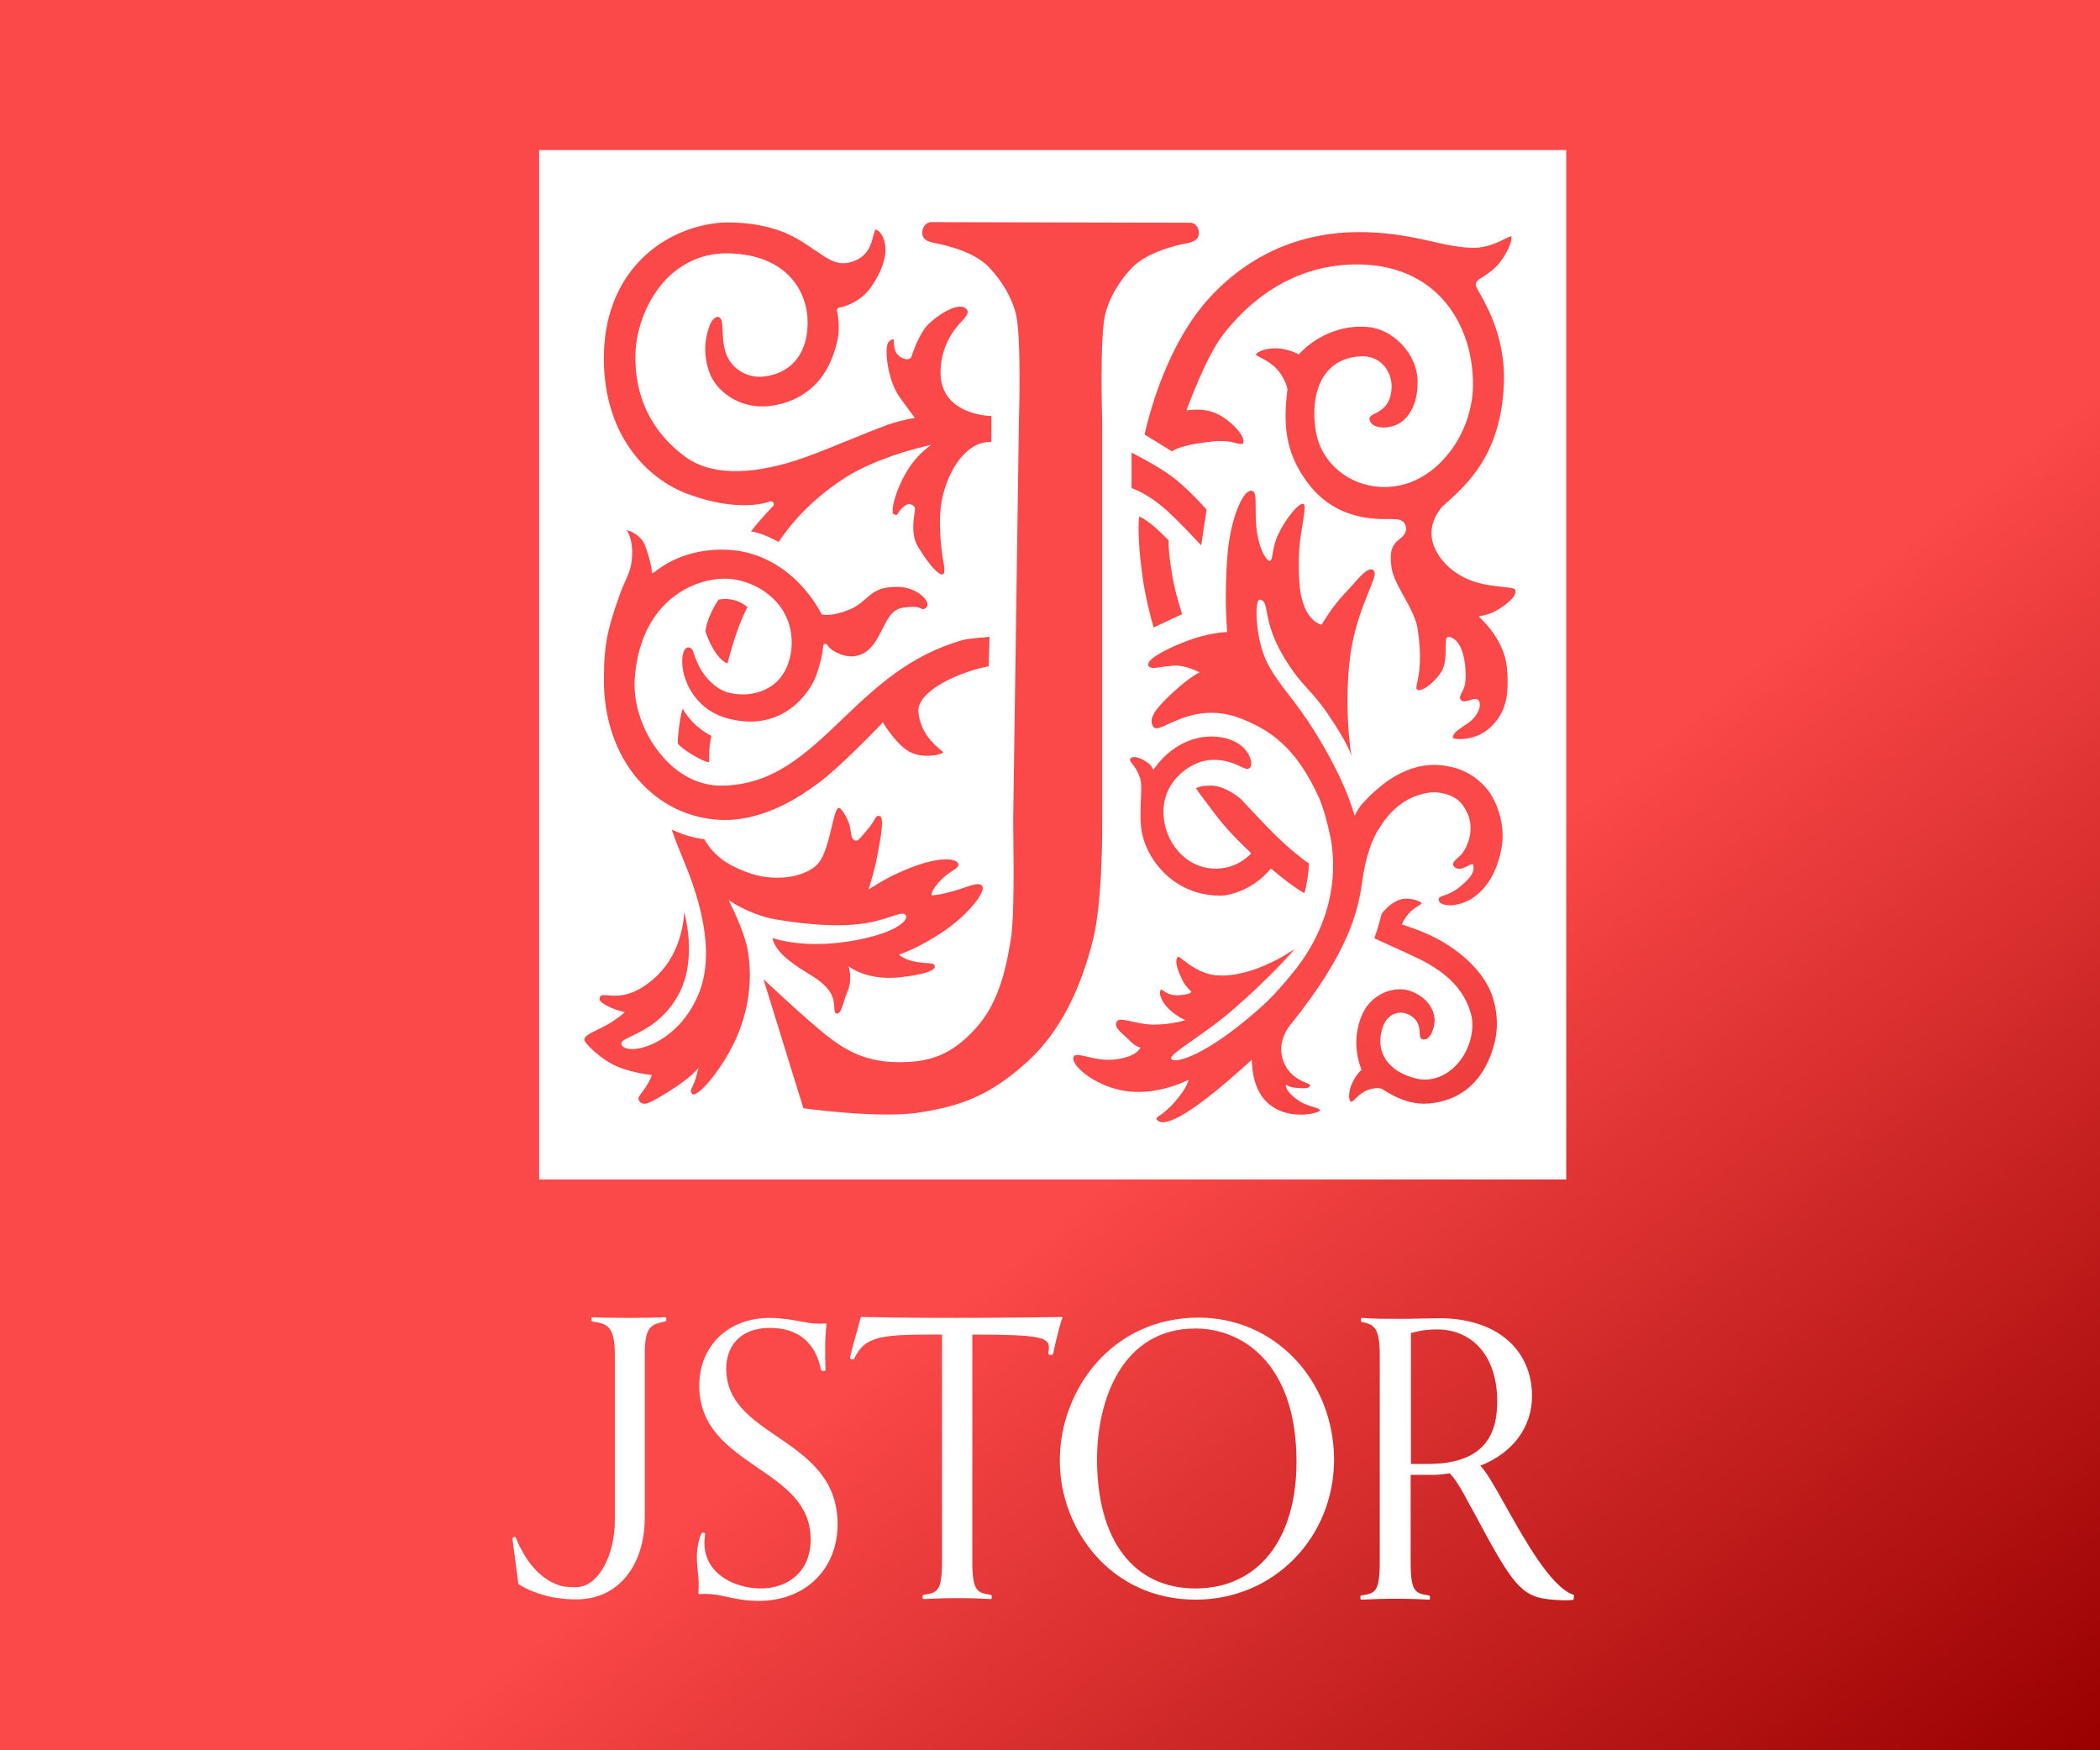 <svg width="168" height="140" viewBox="0 0 168 140" fill="none" xmlns="http://www.w3.org/2000/svg">
<rect width="168" height="140" fill="#C4C4C4"/>
<rect width="168" height="140" fill="url(#paint0_linear)"/>
<path d="M93.865 35.82C93.817 35.99 93.768 36.111 93.768 36.111L93.865 35.82Z" fill="white"/>
<path fill-rule="evenodd" clip-rule="evenodd" d="M125.298 94.341H43.131V12H125.298V94.341ZM118.396 49.269C118.421 49.269 119.195 49.197 119.922 48.712C120.915 48.082 121.375 47.549 121.205 47.161C121.157 47.04 120.673 46.991 120.188 46.943L120.163 46.94C119.511 46.868 118.628 46.77 117.815 46.483C116.386 45.974 115.272 44.98 114.764 43.793C114.425 43.017 114.28 41.782 115.442 40.449H115.466L115.684 40.255L115.696 40.244C117.44 38.669 120.044 36.317 120.309 30.828C120.479 27.242 119.074 24.698 118.396 23.486C118.178 23.098 118.057 22.88 118.057 22.759C118.057 22.517 118.299 22.347 118.663 22.129C118.704 22.101 118.748 22.071 118.793 22.04C119.168 21.787 119.654 21.458 120.043 20.918C120.745 19.972 120.963 19.197 120.915 18.955C120.915 18.93 120.891 18.906 120.891 18.906C120.842 18.882 120.6 19.003 120.358 19.124C119.97 19.318 119.462 19.561 118.856 19.706C117.742 19.997 116.168 19.682 114.667 19.342C114.572 19.315 114.478 19.296 114.379 19.276C114.301 19.259 114.22 19.243 114.134 19.221C112.56 18.858 110.647 18.543 108.564 18.567C104.738 18.591 100.403 19.875 96.795 23.777C93.284 27.581 91.879 33.373 91.564 34.754L93.768 36.111C93.962 35.941 94.616 35.627 96.238 35.408C97.183 35.263 98.03 35.215 98.636 35.384C99.096 35.505 99.411 35.578 99.459 35.433C99.677 34.9 98.466 33.639 97.425 33.131C96.408 32.622 95.269 32.767 94.906 32.84C95.705 30.732 96.795 28.139 97.837 26.782C99.507 24.601 103.164 20.942 109.049 21.16C115.2 21.402 117.888 26.2 117.839 30.853C117.815 32.719 117.137 34.657 115.975 36.16C114.74 37.759 113.117 38.752 111.374 38.922C108.419 39.237 105.731 37.298 105.271 34.512C104.956 32.597 105.247 30.925 106.07 29.859C106.724 29.011 107.693 28.551 108.879 28.502C109.799 28.454 110.356 28.866 110.671 29.205C111.131 29.69 111.374 30.392 111.325 31.095C111.228 32.452 110.478 32.84 109.993 33.082C109.703 33.227 109.557 33.324 109.557 33.494C109.557 33.688 109.678 33.858 109.848 33.979C110.235 34.245 110.889 34.27 111.591 34.027C112.463 33.736 113.456 32.597 113.408 30.441C113.359 28.284 111.422 26.297 109.388 26.152C106.087 25.892 104.072 28.159 103.945 28.302C103.942 28.305 103.94 28.308 103.939 28.308C103.915 28.333 103.891 28.357 103.866 28.333C103.866 28.333 103.309 28.017 102.534 27.896C101.493 27.751 100.742 28.066 100.525 28.284C100.476 28.308 100.476 28.357 100.476 28.357C100.476 28.41 100.58 28.463 100.701 28.526C100.746 28.549 100.794 28.573 100.839 28.599C101.13 28.744 101.542 28.963 101.953 29.326C102.801 30.102 102.995 31.095 102.995 31.143V31.168C102.656 33.858 102.777 36.135 104.569 38.559C106.772 41.563 109.896 41.539 111.228 41.515C111.543 41.515 111.834 41.539 112.003 41.588C112.027 41.612 112.027 41.612 112.052 41.612C112.391 41.733 112.487 42.096 112.487 42.29C112.487 42.484 112.415 42.775 112.003 43.09C111.301 43.623 111.156 44.156 111.325 45.416C111.422 46.095 111.858 46.895 112.318 47.718C112.345 47.769 112.373 47.82 112.401 47.871C112.837 48.673 113.294 49.512 113.408 50.287C113.771 52.638 113.529 53.898 113.383 54.576C113.311 54.867 113.287 55.061 113.335 55.133C113.383 55.182 113.432 55.206 113.529 55.206C113.916 55.206 114.764 54.576 115.297 53.752C115.636 53.219 115.66 52.419 115.66 51.814C115.66 51.353 115.66 51.062 115.781 50.965C115.829 50.941 115.878 50.941 115.926 50.941C117.185 51.208 117.307 53.558 117.234 54.455C117.21 54.867 117.064 55.158 116.943 55.4C116.798 55.691 116.725 55.836 116.895 56.006C117.03 56.163 117.29 56.091 117.539 56.022C117.559 56.016 117.578 56.011 117.597 56.006C117.618 55.999 117.639 55.992 117.659 55.985C117.778 55.944 117.881 55.909 117.985 55.909C118.13 55.909 118.251 55.933 118.324 56.078C118.542 56.515 118.178 57.314 117.5 57.799C117.44 57.835 117.379 57.878 117.319 57.92C117.258 57.963 117.198 58.005 117.137 58.041C116.604 58.405 116.168 58.72 116.241 59.011C116.241 59.035 116.265 59.059 116.386 59.083C116.895 59.205 118.275 59.083 119.22 58.187C120.406 57.072 120.77 55.764 120.552 53.413C120.364 51.186 118.522 49.526 118.38 49.398C118.376 49.394 118.373 49.391 118.372 49.39C118.348 49.366 118.348 49.342 118.348 49.318C118.348 49.294 118.372 49.269 118.396 49.269ZM116.338 72.387C117.839 72.193 119.607 70.86 120.14 67.734C120.382 66.28 119.995 64.681 119.195 63.421C118.421 62.331 117.307 61.603 116.072 61.337H116.047C114.328 60.925 111.834 61.143 108.976 64.293C108.879 64.39 108.564 64.851 108.371 65.238C108.337 65.137 108.303 65.031 108.267 64.917C108.225 64.785 108.18 64.643 108.129 64.487C107.741 63.324 106.942 61.385 105.319 58.744C104.423 57.29 103.697 56.345 103.043 55.497L103.031 55.482C102.406 54.664 101.854 53.941 101.396 53.05C100.525 51.377 100.355 48.542 100.67 48.033C100.718 47.985 100.742 47.961 100.791 47.961C101.154 48.009 101.227 48.324 101.348 48.978C101.493 49.754 101.735 50.917 102.656 52.468C103.421 53.767 103.986 54.4 104.565 55.047C104.59 55.076 104.616 55.105 104.641 55.133L104.655 55.149C105.135 55.677 105.64 56.233 106.264 57.169C107.693 59.253 108.032 60.222 108.032 60.222L108.129 60.489L108.08 60.198C108.056 60.174 107.475 56.248 108.056 52.201C108.367 50.121 109.055 48.417 109.515 47.279L109.533 47.234C109.872 46.41 110.066 45.901 109.945 45.707C109.896 45.61 109.799 45.538 109.703 45.538H109.678C109.315 45.538 108.807 46.095 108.177 46.822C108.068 46.931 107.965 47.046 107.862 47.161C107.759 47.276 107.656 47.391 107.547 47.5C106.53 48.591 105.828 49.802 105.731 49.972C105.537 49.923 104.084 49.512 103.939 46.386C103.819 44.271 104.008 43.133 104.177 42.122L104.181 42.096C104.199 41.975 104.219 41.856 104.239 41.736C104.298 41.377 104.357 41.018 104.375 40.618C104.375 40.449 104.351 40.328 104.254 40.303C103.891 40.206 102.825 41.539 102.292 42.678C101.991 43.282 101.9 43.79 101.832 44.167C101.824 44.214 101.816 44.259 101.808 44.302C101.804 44.328 101.799 44.354 101.795 44.379C101.754 44.63 101.724 44.815 101.614 44.859C101.59 44.883 101.542 44.859 101.493 44.835C101.178 44.641 100.646 43.72 100.5 42.048C100.452 41.491 100.452 40.958 100.452 40.546C100.452 39.867 100.452 39.407 100.234 39.286C100.137 39.237 99.992 39.237 99.871 39.31C99.556 39.504 99.193 40.109 98.878 41.006C98.636 41.709 98.297 42.92 98.175 44.665C97.943 47.855 98.135 50.084 98.172 50.511C98.173 50.528 98.175 50.542 98.175 50.554C97.982 50.554 96.892 50.626 95.536 51.062C94.204 51.499 91.734 52.589 91.855 53.195C91.928 53.51 92.412 53.437 93.017 53.34C93.081 53.332 93.146 53.324 93.212 53.315C93.547 53.27 93.904 53.223 94.228 53.243C94.907 53.287 95.606 53.609 95.895 53.741C95.925 53.755 95.951 53.767 95.972 53.776C95.754 53.873 94.955 54.334 93.744 55.473C92.799 56.369 91.734 57.387 92.267 58.138C92.436 58.381 92.848 58.211 93.453 57.92C94.664 57.363 96.65 56.466 99.241 57.46C102.147 58.575 103.891 60.295 105.513 63.784C105.901 64.73 106.215 65.844 106.458 67.08C107.039 70.23 106.385 74.156 103.479 77.742C101.832 79.778 101.057 80.432 99.847 81.45C96.069 84.6 93.889 85.109 93.695 84.673C93.603 84.475 94.383 83.928 95.467 83.166C96.379 82.525 97.508 81.732 98.514 80.868C101.953 77.888 103.576 75.901 103.576 75.901C103.576 75.901 100.282 78.275 97.279 78.009C96.077 77.892 95.139 77.164 94.633 76.771C94.406 76.594 94.266 76.486 94.228 76.531C93.878 76.925 94.359 77.914 94.598 78.404C94.623 78.456 94.645 78.502 94.664 78.542C94.882 78.93 95.318 79.342 95.318 79.342C95.318 79.342 95.197 79.584 94.156 79.608C93.572 79.608 93.255 79.382 93.072 79.251C92.974 79.181 92.914 79.138 92.872 79.172C92.678 79.342 92.824 80.02 93.502 80.699C94.18 81.353 94.834 81.595 94.834 81.595C94.834 81.595 93.817 81.959 92.218 81.959C91.639 81.948 91.054 81.818 90.566 81.71C89.993 81.584 89.553 81.487 89.409 81.644C89.053 82.019 89.466 82.394 89.93 82.815C90.065 82.937 90.204 83.064 90.329 83.195C90.886 83.776 91.225 83.776 91.225 83.776C91.225 83.776 91.08 84.455 89.385 84.721C88.436 84.871 87.57 84.667 86.935 84.516C86.338 84.375 85.944 84.282 85.874 84.576C85.68 85.278 87.835 87.072 90.402 87.314C92.921 87.532 95.076 86.369 95.076 86.369C95.076 86.369 95.052 86.926 93.962 88.162C93.404 88.796 92.993 89.078 92.755 89.242C92.538 89.391 92.465 89.441 92.557 89.568C92.969 90.101 94.591 89.858 100.137 84.77C100.137 84.83 100.143 84.891 100.149 84.951C100.155 85.012 100.161 85.073 100.161 85.133C100.476 90.319 105.61 89.131 105.586 88.816C105.575 88.694 105.37 88.633 105.072 88.544C104.72 88.439 104.239 88.296 103.794 87.968C102.704 87.169 102.874 86.757 102.874 86.757C102.874 86.757 103.116 86.975 103.77 87.023C104.423 87.072 104.787 87.072 104.811 86.805C104.817 86.754 104.701 86.706 104.518 86.628C104 86.409 102.941 85.961 102.583 84.6C102.317 83.534 102.728 82.589 103.261 81.934C107.886 76.191 108.613 72.92 108.952 70.715V70.691C108.958 70.652 108.966 70.598 108.975 70.533C109.075 69.825 109.381 67.673 110.356 66.232C110.356 66.232 110.381 66.208 110.381 66.183C111.156 64.948 112.318 63.784 114.062 63.445C114.304 63.397 114.522 63.373 114.715 63.373H114.861C116.435 63.518 116.968 64.196 117.331 64.923C117.839 65.893 117.718 67.129 117.064 68.146C116.943 68.34 116.75 68.51 116.58 68.655C116.558 68.677 116.536 68.699 116.515 68.72C116.35 68.882 116.22 69.011 116.241 69.14C116.265 69.261 116.338 69.358 116.459 69.43C116.677 69.528 116.943 69.503 117.234 69.358L117.331 69.309C117.549 69.188 117.742 69.091 117.815 69.14C117.839 69.14 117.864 69.164 117.864 69.213L117.865 69.22C117.913 69.558 117.975 69.995 116.701 71.006C116.265 71.345 115.854 71.514 115.563 71.612C115.321 71.684 115.151 71.757 115.103 71.878C115.079 71.951 115.103 72.023 115.127 72.096C115.224 72.29 115.563 72.411 115.999 72.411C116.096 72.411 116.217 72.411 116.338 72.387ZM119.501 83.638C119.506 83.626 119.51 83.617 119.51 83.606C119.801 82.613 119.874 81.353 119.486 79.996C119.268 79.172 118.517 77.33 115.829 75.585C114.518 74.731 113.027 74.234 112.414 74.03C112.28 73.986 112.188 73.955 112.148 73.938C112.555 73.001 113.193 72.619 113.518 72.424C113.638 72.352 113.716 72.305 113.723 72.266C113.747 72.12 112.851 71.757 112.1 71.927C111.446 72.096 110.768 72.726 110.526 73.114C110.493 73.227 110.465 73.336 110.434 73.458C110.351 73.784 110.244 74.207 109.945 75.052C110.215 75.179 110.643 75.372 111.12 75.588C111.925 75.951 112.869 76.378 113.432 76.652C116.072 77.936 117.161 79.39 117.646 80.989C117.888 81.789 117.791 82.54 117.621 83.195C117.016 85.351 115.127 86.708 113.311 86.272C112.076 85.981 111.156 85.351 110.72 84.503C110.356 83.825 110.332 83.001 110.623 82.153C110.841 81.522 111.228 81.232 111.519 81.111C111.906 80.941 112.366 80.965 112.754 81.183C113.519 81.614 113.552 82.186 113.576 82.597L113.577 82.613C113.577 82.855 113.601 83.049 113.771 83.122C113.892 83.17 114.062 83.146 114.207 83.049C114.497 82.831 114.715 82.322 114.764 81.716C114.812 80.989 114.376 79.899 112.972 79.317C111.567 78.736 109.727 79.535 109.025 81.038C107.983 83.267 108.807 85.278 108.928 85.569C108.831 85.642 108.54 85.933 108.298 86.393C107.886 87.12 107.886 87.774 107.983 88.017C108.007 88.065 108.056 88.114 108.08 88.114C108.177 88.138 108.274 88.041 108.419 87.896C108.589 87.726 108.807 87.508 109.146 87.314C109.799 86.951 110.429 87.047 110.502 87.072C111.64 87.799 112.705 88.283 113.965 88.283C114.473 88.283 115.03 88.186 115.611 88.017C117.5 87.459 118.856 85.933 119.486 83.703C119.486 83.675 119.494 83.655 119.501 83.638ZM90.523 39.043C90.523 39.043 91.831 39.431 93.453 40.933C94.329 41.742 95.204 42.675 95.925 43.444C95.982 43.505 96.038 43.565 96.093 43.623L96.529 40.764C95.899 40.061 95.124 39.237 94.107 38.389C93.09 37.541 91.298 36.596 90.523 36.208V39.043ZM91.129 41.321C91.129 41.321 90.935 42.824 91.395 46.071C91.637 47.815 92.073 49.463 92.291 50.19L94.567 49.124C94.542 49.039 94.511 48.936 94.476 48.819C94.268 48.135 93.906 46.941 93.72 45.659C93.405 43.672 93.502 43.235 93.502 43.235C93.09 42.799 91.855 41.563 91.129 41.321ZM97.691 69.455C95.173 69.721 93.381 67.686 93.114 65.529C92.969 64.415 93.235 63.348 93.865 62.524C94.664 61.458 95.826 60.901 96.65 60.804C97.667 60.683 98.539 60.974 99.096 61.24C99.483 61.434 99.774 61.555 99.895 61.482C100.137 61.361 100.137 61.07 100.04 60.707C99.895 60.246 99.556 59.786 99.047 59.471C98.442 59.083 97.643 58.889 96.747 58.914C94.107 59.011 92.582 61.095 92.267 61.579C92.218 61.434 92.073 61.167 91.734 60.949C91.201 60.586 90.62 60.44 90.45 60.658C90.348 60.761 90.419 60.864 90.532 61.026C90.552 61.055 90.574 61.086 90.596 61.119C90.765 61.337 91.007 61.652 91.177 62.161C91.327 62.547 91.306 63.067 91.283 63.653C91.28 63.728 91.277 63.804 91.274 63.881C91.271 63.974 91.267 64.073 91.263 64.175C91.236 64.927 91.2 65.903 91.371 66.692C91.903 69.091 94.107 71.539 97.401 71.636C97.764 71.66 98.151 71.612 98.49 71.514C99.992 71.103 100.985 70.303 101.663 69.479C101.711 69.503 101.784 69.552 101.856 69.624L101.913 69.67C102.464 70.122 103.532 70.997 104.351 71.442C104.569 70.691 104.714 69.624 104.714 69.067C104.496 68.922 103.164 68.001 101.324 66.087C99.774 64.463 99.29 63.93 99.29 63.93C98.999 63.688 98.006 62.888 96.965 62.839C96.02 62.815 95.705 63.033 95.681 63.057L95.948 63.445C95.974 63.479 96.029 63.552 96.113 63.667C96.335 63.969 96.765 64.555 97.449 65.432C98.418 66.668 99.604 67.783 99.943 68.098L100.089 68.267C99.556 68.825 98.781 69.334 97.691 69.455ZM73.717 88.962C76.647 88.477 79.044 87.774 82.144 84.963C85.583 81.862 86.866 77.403 87.448 75.149C88.247 71.902 88.174 65.723 88.174 65.723V33.664C88.174 33.664 87.956 26.782 88.441 25.037C88.925 23.292 89.966 22.032 90.596 21.378C92 19.948 94.93 19.463 94.93 19.463C95.778 19.318 95.972 18.906 95.899 18.494C95.802 17.864 95.294 17.816 95.294 17.816L74.419 17.767C74.419 17.767 73.886 17.864 73.79 18.47C73.717 18.882 73.911 19.294 74.758 19.439C74.758 19.439 77.713 19.9 79.093 21.354C79.722 22.008 80.764 23.268 81.248 25.013C81.733 26.733 81.514 33.639 81.514 33.639L81.054 65.626C81.054 65.87 81.059 66.26 81.065 66.748C81.092 68.977 81.143 73.254 80.885 75.004C80.425 77.96 79.747 80.456 77.93 82.395C76.114 84.333 74.443 84.963 71.973 84.963C69.503 84.963 67.881 84.212 66.137 82.831C64.394 81.45 61.076 78.324 61.076 78.324L64.272 88.647C64.272 88.647 70.472 89.519 73.717 88.962ZM55.385 87.508C55.748 87.847 57.637 85.715 58.775 83.316C59.913 80.892 60.204 78.372 59.841 76.143C59.647 74.834 58.799 73.017 58.291 71.999C59.599 72.871 61.052 73.38 62.117 73.55C65.144 74.059 67.881 74.18 69.891 73.72C70.528 73.567 71.013 73.407 71.382 73.286C72.009 73.08 72.305 72.982 72.458 73.211C72.724 73.623 71.586 74.713 67.929 75.295C64.127 75.901 61.802 75.028 61.802 75.028C61.802 75.028 61.851 75.852 63.183 76.87C63.734 77.303 64.213 77.596 64.641 77.858C65.266 78.241 65.784 78.558 66.258 79.148C66.689 79.676 66.721 80.212 66.743 80.582C66.76 80.858 66.771 81.041 66.936 81.062C67.198 81.111 67.327 80.707 67.51 80.132C67.598 79.857 67.699 79.543 67.832 79.22C68.22 78.251 67.881 77.282 67.881 77.282C67.881 77.282 69.261 78.445 71.925 78.178C73.79 77.984 74.903 77.645 74.782 77.258C74.722 77.076 74.548 77.064 74.185 77.04C73.966 77.026 73.678 77.006 73.305 76.943C72.312 76.773 71.925 76.361 71.925 76.361C71.925 76.361 73.547 75.828 75.557 74.447C77.567 73.065 78.875 71.296 78.584 70.885C78.382 70.572 77.832 70.761 77.144 70.998C76.926 71.073 76.693 71.153 76.453 71.224C75.049 71.636 74.54 71.612 74.54 71.612C74.54 71.612 74.395 71.418 75.025 70.666C75.471 70.132 75.899 69.853 76.206 69.652C76.499 69.461 76.683 69.341 76.671 69.14C76.647 68.728 75.339 68.267 71.973 69.77C70.762 70.303 69.479 71.151 69.479 71.151C69.479 71.151 69.987 69.576 70.181 68.486C70.199 68.386 70.219 68.279 70.24 68.166C70.445 67.066 70.751 65.419 70.399 65.287C70.173 65.202 70.12 65.291 69.961 65.558C69.847 65.748 69.68 66.028 69.358 66.401C69.235 66.541 69.132 66.664 69.043 66.769C68.731 67.141 68.597 67.301 68.389 67.225C68.154 67.131 68.112 66.854 68.058 66.506C68.03 66.317 67.997 66.106 67.929 65.893C67.735 65.311 67.251 64.511 67.057 64.632C66.874 64.734 66.725 65.358 66.542 66.125C66.29 67.182 65.972 68.511 65.411 69.115C65.096 69.455 64.684 69.673 64.248 69.843C63.594 70.109 62.868 70.206 62.166 70.206C61.342 70.206 60.519 70.061 59.768 69.77C59.733 69.756 59.696 69.742 59.658 69.727C58.838 69.406 57.425 68.853 56.499 67.371C56.499 67.371 56.378 67.153 56.354 67.153V67.129C55.554 67.031 54.731 66.814 53.738 66.353C54.005 67.153 54.416 68.171 54.731 68.922C55.821 71.563 57.322 75.998 55.894 79.487C54.174 83.679 50.178 84.479 49.742 83.582C49.609 83.314 49.968 83.142 50.562 82.857C51.58 82.367 53.291 81.546 54.392 79.342C55.797 76.506 54.731 72.944 54.731 72.944C54.731 72.944 54.731 75.998 52.527 78.082C50.702 79.802 49.343 79.679 48.613 79.613C48.346 79.589 48.162 79.572 48.072 79.657C47.708 80.044 48.314 80.335 48.919 80.626C49.307 80.796 49.985 80.965 49.985 80.965C49.985 80.965 49.282 81.619 48.265 82.128C48.092 82.217 47.933 82.296 47.789 82.368C47.142 82.689 46.779 82.869 46.74 83.146C46.715 83.413 48.047 84.721 49.307 85.278C50.566 85.836 52.116 85.981 52.116 85.981C52.116 85.981 52.237 85.957 51.825 86.684C51.67 86.95 51.513 87.162 51.383 87.337C51.145 87.656 50.998 87.853 51.123 88.041C51.438 88.477 51.752 88.404 53.569 87.266C55.385 86.127 55.894 85.4 55.894 85.4C55.894 85.4 55.845 85.545 55.651 86.272C55.581 86.529 55.487 86.724 55.411 86.883C55.279 87.158 55.2 87.323 55.385 87.508ZM57.492 47.961C57.153 48.421 56.572 49.487 56.426 50.481C57.007 52.177 57.71 52.88 58.194 53.074C58.606 51.523 59.066 49.972 59.792 48.566C59.671 48.445 58.824 47.718 57.492 47.961ZM54.222 59.447C54.319 59.738 56.063 60.901 56.741 60.974C56.741 60.974 56.668 59.835 56.911 58.865C56.911 58.865 55.482 58.211 54.61 56.684C54.368 57.484 54.222 58.841 54.222 59.447ZM50.057 46.41C49.912 46.701 49.767 47.04 49.597 47.525C48.629 50.214 48.314 51.499 48.314 54.334C48.289 57.436 49.258 60.295 51.05 62.355C52.745 64.317 55.07 65.456 57.589 65.578C61.209 65.747 64.276 63.509 65.447 62.654L65.459 62.645C67.176 61.391 70.273 58.157 70.549 57.868C70.561 57.855 70.568 57.849 70.569 57.847L70.617 57.775L70.665 57.847C70.668 57.85 70.68 57.868 70.7 57.9C70.896 58.204 71.885 59.737 72.894 60.198C73.717 60.586 74.782 60.465 75.243 60.295C75.412 60.222 75.46 60.198 75.46 60.174C75.46 60.15 75.339 60.053 75.218 59.956L75.201 59.941C74.686 59.499 73.642 58.605 73.475 56.975C73.305 55.303 76.671 53.752 79.093 53.292L79.165 50.941C78.851 50.965 77.374 51.087 77.059 51.184C72.753 52.394 70.018 55.006 67.357 57.548L67.348 57.557C64.514 60.271 61.827 62.839 57.661 62.839H57.564C55.99 62.815 54.416 62.064 53.157 60.683C51.535 58.914 50.614 56.442 50.784 54.213C50.977 51.62 51.898 49.487 53.496 48.058C54.755 46.943 56.378 46.289 57.976 46.289H58.073C59.308 46.313 60.567 46.798 61.536 47.597C62.311 48.227 63.231 49.342 63.328 51.111C63.401 52.492 62.941 53.776 62.117 54.552C61.875 54.794 60.543 55.909 58.364 55.424C57.395 55.206 56.596 54.382 56.16 53.704C55.845 53.219 55.627 52.638 55.433 52.056C55.385 51.911 55.215 51.765 55.022 51.789C54.779 51.814 54.634 52.153 54.586 52.662C54.465 54.213 55.506 56.733 58.194 57.46C62.577 58.647 64.805 55.4 65.29 54.043C65.822 52.565 65.847 51.717 65.847 51.717C65.847 51.668 65.895 51.523 65.992 51.499C66.113 51.474 66.21 51.596 66.258 51.693C66.476 52.032 67.614 52.71 68.583 52.444C69.635 52.181 70.097 51.28 70.551 50.395L70.569 50.36L70.587 50.323C70.992 49.512 71.38 48.734 72.215 48.615C73.208 48.445 73.523 48.591 73.717 48.688L73.724 48.691C73.84 48.737 73.89 48.757 74.08 48.615C74.225 48.518 74.225 48.324 74.177 48.203C74.007 47.67 72.99 46.895 71.634 46.943C70.319 46.967 69.83 47.392 69.282 47.87L69.261 47.888C69.234 47.911 69.207 47.934 69.18 47.958C68.867 48.228 68.537 48.513 68.002 48.736C66.625 49.323 65.9 49.174 65.788 49.151C65.78 49.149 65.775 49.148 65.774 49.148H65.75L65.725 49.124C65.725 49.123 65.725 49.122 65.724 49.12C65.648 48.964 63.219 43.962 57.758 43.962H57.71C54.746 43.986 53.057 45.237 52.477 45.666L52.455 45.683C52.261 45.828 52.212 45.852 52.164 45.828C52.164 45.82 52.158 45.811 52.151 45.802C52.139 45.784 52.124 45.763 52.14 45.731C52.188 45.489 51.801 44.035 51.535 43.478C51.22 42.799 50.396 42.436 50.13 42.411C50.324 42.63 50.639 43.429 50.566 44.471C50.517 45.368 50.348 45.756 50.057 46.41ZM57.65 17.815C57.642 17.816 57.638 17.816 57.637 17.816C53.157 18.203 48.556 21.547 48.314 28.139C48.12 34.584 51.631 38.244 54.997 39.504C59.139 41.054 61.487 40.158 61.584 40.109C61.681 40.085 61.778 40.109 61.851 40.182C61.923 40.255 61.923 40.376 61.875 40.449L61.851 40.473C61.83 40.495 61.807 40.519 61.783 40.545C61.386 40.969 60.562 41.846 60.083 42.508C60.47 42.557 60.979 42.727 61.318 42.872L61.387 42.904C61.87 43.123 62.078 43.218 62.287 43.357C63.522 41.491 65.217 39.819 67.299 38.413C68.922 37.298 71.562 36.257 74.201 35.651L74.492 35.578L74.274 35.748C73.499 36.353 72.942 37.008 72.433 37.904C71.779 39.019 71.271 40.618 71.441 41.079C71.465 41.127 71.489 41.127 71.489 41.127C71.627 41.183 71.687 41.206 71.73 41.189C71.763 41.177 71.786 41.141 71.828 41.079C71.876 40.982 71.973 40.861 72.143 40.667C72.361 40.449 72.554 40.328 72.724 40.328H72.748C72.894 40.328 73.014 40.4 73.087 40.473L73.111 40.497C73.23 40.592 73.209 40.732 73.163 41.054L73.16 41.079C73.063 41.709 72.894 42.872 73.475 43.793C74.25 45.053 74.952 45.877 75.339 45.949C75.412 45.949 75.436 45.949 75.46 45.925C75.509 45.901 75.63 45.731 75.485 45.029C75.339 44.253 74.976 41.66 75.388 39.819C75.872 37.565 77.325 35.36 79.141 35.36H79.311V33.276C78.948 33.276 77.107 33.131 76.042 31.992C75.485 31.386 75.218 30.61 75.243 29.665C75.315 27.654 76.235 26.442 77.01 25.619C77.131 25.497 77.519 25.085 77.398 24.843C77.301 24.649 77.131 24.552 76.889 24.528H76.817C75.921 24.528 74.395 25.643 73.911 26.37C73.355 27.204 73.02 28.217 72.929 28.494C72.924 28.506 72.921 28.517 72.918 28.526C72.894 28.599 72.845 28.648 72.772 28.696C72.579 28.793 72.118 28.72 71.779 28.333C71.513 28.042 71.513 27.46 71.513 27.339V27.169C71.513 27.169 71.465 27.145 71.416 27.145C71.344 27.145 71.198 27.194 71.053 27.412C70.738 27.921 71.005 30.416 71.973 31.774C72.211 32.095 72.419 32.381 72.605 32.635C72.797 32.898 72.963 33.127 73.111 33.324L73.184 33.421L73.087 33.446C72.361 33.567 71.658 33.761 71.005 33.979C70.128 34.303 69.222 34.672 68.321 35.039C68.077 35.138 67.833 35.237 67.59 35.336H67.566C66.234 35.893 64.854 36.45 63.57 36.862C59.816 38.05 56.814 37.953 54.901 36.596C53.012 35.239 50.76 32.719 50.832 28.381C50.881 26.152 51.849 23.825 53.351 22.274C54.658 20.966 56.305 20.263 58.097 20.263H58.291C63.037 20.384 64.66 23.389 64.611 25.934C64.563 28.357 63.231 29.932 61.003 30.126C59.55 30.247 58.412 29.278 58.073 28.26C57.861 27.625 57.832 27.012 57.809 26.511C57.808 26.496 57.807 26.481 57.807 26.467C57.804 26.424 57.803 26.382 57.801 26.341C57.781 25.894 57.766 25.558 57.589 25.425C57.516 25.352 57.443 25.328 57.346 25.352C57.153 25.401 56.911 25.667 56.789 26.006C56.257 27.339 56.305 28.817 56.886 30.102C57.54 31.483 59.356 32.743 61.584 32.476C63.885 32.185 65.629 30.901 66.5 28.793C67.057 27.412 67.154 26.588 67.082 25.74C67.076 25.686 67.072 25.631 67.068 25.574C67.052 25.375 67.036 25.155 66.96 24.892C66.936 24.819 66.96 24.746 66.985 24.698C67.033 24.649 67.082 24.601 67.154 24.601C67.227 24.601 68.752 24.31 69.697 22.953C71.392 20.481 70.762 19.124 70.52 18.761C70.326 18.446 70.084 18.349 70.036 18.373C69.995 18.393 69.937 18.603 69.891 18.77C69.882 18.801 69.874 18.831 69.866 18.858C69.697 19.536 69.43 20.554 68.147 20.942C67.052 21.292 66.293 20.766 65.33 20.099C65.293 20.073 65.255 20.047 65.217 20.021H65.193C64.514 19.536 63.74 19.003 62.674 18.567C60.318 17.633 57.849 17.801 57.65 17.815Z" fill="white"/>
<path d="M84.905 105.343C84.953 105.343 84.977 105.367 85.001 105.391C85.026 105.415 85.026 105.464 84.953 105.488C84.687 106.312 84.348 107.79 84.251 108.275C84.251 108.323 84.202 108.372 84.154 108.372H83.96C83.936 108.372 83.912 108.348 83.888 108.323C83.863 108.299 83.863 108.251 83.863 108.226C83.888 108.129 83.912 107.936 83.912 107.79C83.912 106.966 83.185 106.748 77.785 106.748V124.874C77.785 127.321 78.197 127.394 79.238 127.564C79.286 127.564 79.335 127.612 79.335 127.661V127.806C79.335 127.83 79.335 127.855 79.311 127.879C79.286 127.903 79.262 127.903 79.238 127.903C78.85 127.879 77.833 127.83 76.574 127.83C75.588 127.83 74.82 127.864 74.24 127.889L74.074 127.896L73.91 127.903C73.886 127.903 73.862 127.903 73.838 127.879C73.813 127.855 73.813 127.83 73.813 127.806V127.661C73.813 127.612 73.862 127.564 73.91 127.564C74.976 127.394 75.363 127.321 75.363 124.874V106.748C70.665 106.748 69.237 106.772 68.341 108.663C68.316 108.711 68.292 108.735 68.244 108.735H68.098C68.074 108.735 68.05 108.711 68.026 108.687C68.001 108.663 68.001 108.614 68.001 108.59C68.123 108.033 68.268 107.499 68.437 106.918C68.561 106.526 68.667 106.117 68.785 105.661L68.849 105.415C68.849 105.367 68.897 105.343 68.946 105.343C75.799 105.488 83.452 105.367 84.905 105.343Z" fill="white"/>
<path fill-rule="evenodd" clip-rule="evenodd" d="M84.784 116.829C84.784 111.207 88.925 105.392 95.899 105.392C101.953 105.392 106.7 110.383 106.724 116.732C106.724 123.033 101.856 127.952 95.657 127.952C88.852 127.952 84.784 122.306 84.784 116.829ZM95.633 127.055C100.621 127.055 103.721 123.178 103.721 116.926C103.721 109.051 99.386 106.264 95.633 106.264C89.821 106.264 87.762 111.91 87.762 116.732C87.762 123.202 90.692 127.055 95.633 127.055Z" fill="white"/>
<path d="M58.097 109.463C58.097 112.128 60.083 113.485 62.19 114.915L62.269 114.97C64.594 116.576 66.985 118.228 67.009 121.894C67.009 125.529 64.418 128.049 60.712 128.049C59.638 128.049 58.87 127.884 58.199 127.74L58.17 127.734L58.112 127.721C57.576 127.605 57.057 127.492 56.426 127.492C56.232 127.492 56.16 127.492 55.99 127.516C55.942 127.516 55.918 127.516 55.893 127.492C55.869 127.467 55.869 127.419 55.869 127.395C55.893 127.249 55.893 126.91 55.893 126.644C55.893 126.304 55.869 126.013 55.821 125.674C55.813 125.571 55.804 125.466 55.794 125.359C55.772 125.113 55.748 124.854 55.748 124.584C55.748 124.317 55.772 123.421 56.111 122.669C56.136 122.621 56.16 122.597 56.208 122.597H56.305C56.329 122.597 56.353 122.597 56.378 122.621C56.402 122.621 56.402 122.669 56.402 122.694V122.791C56.378 123.009 56.353 123.227 56.353 123.421C56.353 125.795 58.63 127.055 60.906 127.055C62.868 127.055 64.853 125.844 64.853 123.154C64.853 120.295 62.795 118.889 60.591 117.387L60.507 117.328C58.257 115.772 55.942 114.171 55.942 110.844C55.942 107.645 58.267 105.416 61.56 105.416C62.473 105.416 63.193 105.545 63.84 105.662L63.957 105.683L64.027 105.695C64.534 105.788 65.021 105.876 65.507 105.876C65.677 105.876 65.822 105.876 65.992 105.852C66.04 105.852 66.064 105.852 66.088 105.876C66.113 105.901 66.113 105.949 66.113 105.973C66.04 106.652 66.016 107.185 66.016 107.936C66.016 108.372 66.016 109.124 66.04 109.56C66.04 109.584 66.04 109.608 66.016 109.632C65.992 109.657 65.967 109.657 65.943 109.657H65.774C65.725 109.657 65.677 109.608 65.677 109.56C65.241 107.379 63.836 106.216 61.608 106.216C59.017 106.216 58.097 107.888 58.097 109.463Z" fill="white"/>
<path fill-rule="evenodd" clip-rule="evenodd" d="M125.879 127.564C124.105 126.965 122.047 123.302 120.525 120.596L120.317 120.225C119.523 118.81 118.897 117.696 118.42 117.241C121.011 116.224 122.561 114.164 122.561 111.668C122.561 107.888 119.655 105.44 115.151 105.44C115.016 105.44 114.845 105.445 114.65 105.45L114.648 105.45C114.389 105.457 114.088 105.464 113.771 105.464C113.141 105.489 112.439 105.489 111.931 105.489C110.575 105.489 110.017 105.489 108.976 105.416C108.952 105.416 108.927 105.416 108.903 105.44C108.879 105.464 108.879 105.489 108.879 105.513V105.658C108.879 105.707 108.927 105.755 108.976 105.755C110.017 105.925 110.38 106.337 110.38 108.445V124.923C110.38 127.37 109.993 127.443 108.927 127.613C108.879 127.613 108.831 127.661 108.831 127.71V127.855C108.831 127.879 108.831 127.904 108.855 127.928C108.879 127.952 108.903 127.952 108.927 127.952C109.043 127.948 109.167 127.942 109.3 127.937C109.888 127.912 110.647 127.879 111.615 127.879C112.875 127.879 113.916 127.928 114.304 127.952C114.328 127.952 114.352 127.952 114.376 127.928C114.4 127.904 114.4 127.879 114.4 127.855V127.71C114.4 127.661 114.352 127.613 114.304 127.613C113.238 127.443 112.851 127.37 112.851 124.923V117.968H114.715C115.054 117.968 115.49 117.92 115.974 117.847C116.501 118.35 117.122 119.515 117.51 120.244L117.524 120.27C117.597 120.416 117.67 120.561 117.742 120.658C121.375 127.467 121.762 127.879 125.031 128.001C125.395 128.001 125.54 128.001 125.806 127.976C125.855 127.976 125.903 127.928 125.903 127.879V127.686C125.952 127.637 125.927 127.589 125.879 127.564ZM119.776 112.056C119.776 114.212 119.195 117.096 114.255 117.096H112.875V106.628C113.747 106.385 114.328 106.337 115.006 106.337C117.888 106.361 119.776 108.59 119.776 112.056Z" fill="white"/>
<path d="M53.157 105.367C52.551 105.391 51.365 105.416 50.348 105.416C49.258 105.416 48.047 105.391 47.417 105.367C47.393 105.367 47.369 105.367 47.345 105.391C47.321 105.416 47.321 105.44 47.321 105.464V105.61C47.321 105.658 47.369 105.706 47.417 105.706C48.483 105.876 49.185 105.997 49.185 108.299V121.7C49.185 124.22 47.974 126.958 46.037 126.958C45.674 126.958 45.335 126.934 45.02 126.885C43.664 126.546 42.816 125.601 42.308 124.923C42.235 124.826 42.162 124.729 42.114 124.632C41.557 123.784 41.291 123.057 41.291 123.033C41.266 122.96 41.194 122.936 41.121 122.936C41.048 122.96 41 123.008 41 123.105L41.46 126.619C41.46 126.667 41.484 126.716 41.533 126.74C42.816 127.564 44.39 127.806 44.681 127.831C45.19 127.903 45.601 127.927 45.843 127.927H46.158C49.403 127.927 51.583 125.286 51.583 121.361V108.299C51.583 106.07 52.104 105.951 53.147 105.714L53.181 105.706L53.229 105.682C53.278 105.682 53.302 105.634 53.302 105.585V105.44C53.302 105.416 53.302 105.391 53.278 105.367H53.157Z" fill="white"/>
<defs>
<linearGradient id="paint0_linear" x1="168" y1="140" x2="114.831" y2="73.594" gradientUnits="userSpaceOnUse">
<stop stop-color="#990000"/>
<stop offset="1" stop-color="#FB4848"/>
</linearGradient>
</defs>
</svg>
